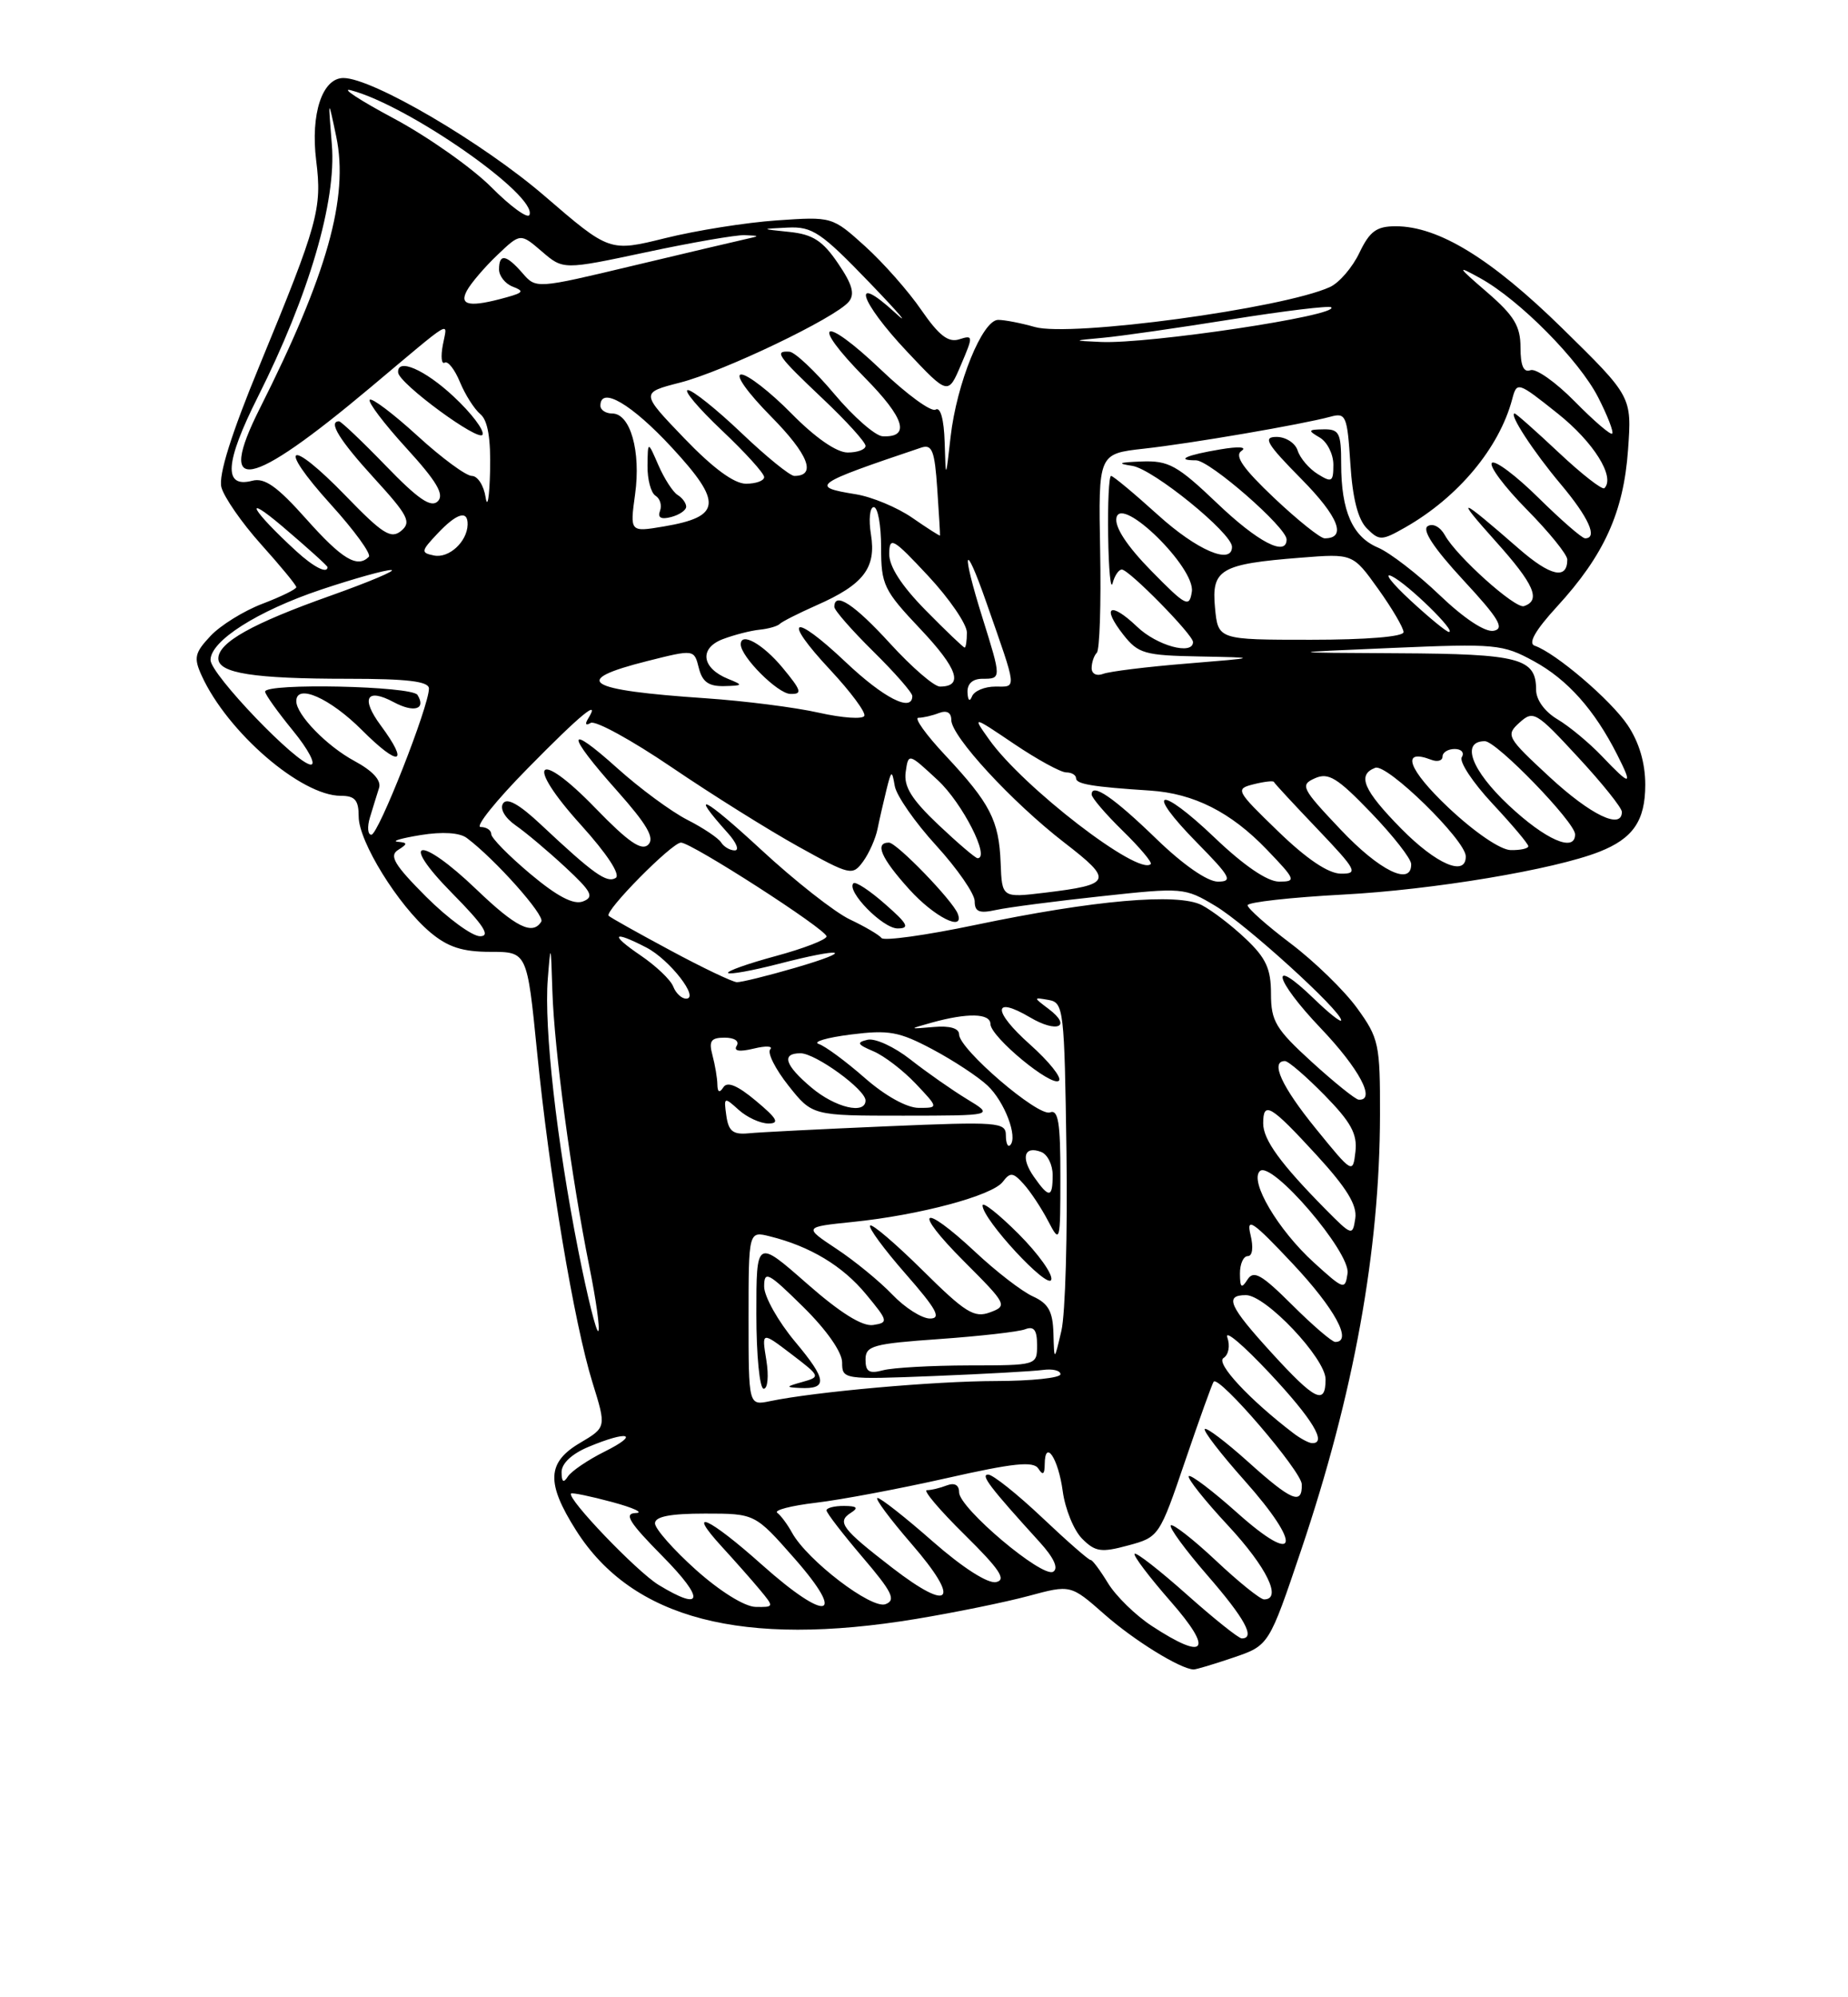 <?xml version="1.0" encoding="UTF-8" standalone="no"?>
<!DOCTYPE svg PUBLIC "-//W3C//DTD SVG 1.1//EN" "http://www.w3.org/Graphics/SVG/1.1/DTD/svg11.dtd" >
<svg xmlns="http://www.w3.org/2000/svg" xmlns:xlink="http://www.w3.org/1999/xlink" version="1.1" viewBox="0 0 237 256">
 <g >
 <path fill="currentColor"
d=" M 158.19 212.45 C 162.74 210.90 162.74 210.90 166.86 198.70 C 173.62 178.68 176.95 160.33 176.98 142.90 C 177.00 133.83 176.84 133.07 174.04 129.21 C 172.41 126.96 168.58 123.24 165.54 120.94 C 162.49 118.64 160.00 116.43 160.00 116.03 C 160.00 115.64 165.51 115.02 172.25 114.66 C 183.78 114.05 199.29 111.46 205.09 109.18 C 209.43 107.48 211.00 105.20 211.00 100.58 C 211.00 97.79 210.21 95.13 208.74 92.94 C 206.56 89.70 199.50 83.68 196.81 82.76 C 195.94 82.46 196.91 80.77 199.68 77.75 C 205.72 71.17 208.22 65.66 208.79 57.66 C 209.28 50.83 209.28 50.83 200.39 42.11 C 191.24 33.14 184.48 29.00 178.99 29.00 C 176.54 29.00 175.66 29.64 174.34 32.40 C 173.45 34.27 171.75 36.25 170.56 36.79 C 164.53 39.54 137.28 43.23 132.70 41.91 C 130.95 41.41 128.84 41.00 128.01 41.00 C 125.99 41.01 122.69 49.14 121.91 56.00 C 121.29 61.50 121.29 61.50 121.15 56.69 C 121.06 53.75 120.61 52.12 119.99 52.50 C 119.44 52.85 116.29 50.55 112.99 47.40 C 105.48 40.25 103.72 41.12 110.93 48.43 C 116.03 53.60 116.79 56.09 113.19 55.92 C 112.26 55.87 109.47 53.44 107.00 50.50 C 104.53 47.56 101.94 45.13 101.25 45.08 C 99.24 44.95 99.70 45.60 105.50 51.09 C 108.53 53.95 111.00 56.67 111.00 57.15 C 111.00 57.62 109.97 58.00 108.71 58.00 C 107.29 58.00 104.56 56.11 101.50 53.00 C 98.79 50.25 95.90 48.00 95.07 48.00 C 94.21 48.00 95.83 50.29 98.90 53.40 C 103.69 58.25 104.76 61.00 101.87 61.00 C 101.31 61.00 98.26 58.52 95.09 55.50 C 91.91 52.47 88.82 50.00 88.22 50.00 C 87.61 50.00 89.57 52.32 92.56 55.15 C 95.55 57.97 98.00 60.67 98.00 61.15 C 98.00 61.62 96.95 62.00 95.67 62.00 C 94.14 62.00 91.43 60.00 87.75 56.17 C 82.15 50.34 82.15 50.34 87.21 49.04 C 92.81 47.61 107.13 40.75 108.85 38.68 C 109.66 37.70 109.32 36.46 107.47 33.75 C 105.52 30.87 104.24 30.04 101.26 29.73 C 97.50 29.34 97.50 29.34 101.03 29.17 C 104.18 29.02 105.29 29.76 111.53 36.24 C 115.36 40.22 116.81 41.93 114.75 40.04 C 109.04 34.81 110.23 38.60 116.33 45.07 C 121.59 50.65 121.59 50.65 123.24 46.77 C 124.83 43.05 124.82 42.92 123.02 43.49 C 121.62 43.94 120.42 43.01 118.16 39.74 C 116.52 37.34 113.27 33.67 110.95 31.57 C 106.73 27.76 106.72 27.76 99.61 28.25 C 95.70 28.52 89.27 29.54 85.33 30.52 C 78.17 32.29 78.17 32.29 69.83 25.11 C 61.91 18.29 47.76 10.00 44.04 10.00 C 41.33 10.00 39.81 14.61 40.55 20.58 C 41.32 26.73 40.80 28.63 33.30 46.81 C 29.64 55.67 28.01 60.89 28.39 62.44 C 28.72 63.71 31.01 67.02 33.49 69.78 C 35.97 72.54 38.00 75.00 38.00 75.26 C 38.00 75.52 36.04 76.48 33.65 77.39 C 31.26 78.30 28.26 80.16 26.99 81.52 C 24.97 83.67 24.82 84.31 25.86 86.59 C 29.16 93.84 38.61 102.00 43.70 102.00 C 45.52 102.00 46.00 102.55 46.00 104.66 C 46.00 107.86 51.05 116.02 55.18 119.50 C 57.43 121.39 59.30 122.00 62.88 122.00 C 67.60 122.00 67.60 122.00 68.87 134.75 C 70.44 150.61 73.63 169.62 75.98 177.19 C 77.77 182.94 77.77 182.94 74.39 184.94 C 70.14 187.44 70.02 190.06 73.88 196.15 C 81.09 207.52 95.21 211.19 117.50 207.50 C 122.45 206.68 128.93 205.36 131.90 204.56 C 137.31 203.10 137.31 203.10 141.65 206.92 C 145.44 210.26 151.35 213.91 153.07 213.98 C 153.39 213.99 155.69 213.30 158.19 212.45 Z  M 147.71 208.40 C 145.63 207.04 143.09 204.56 142.08 202.89 C 141.06 201.22 140.07 199.90 139.87 199.95 C 139.67 200.00 136.87 197.56 133.66 194.52 C 130.45 191.49 127.33 189.00 126.73 189.00 C 125.70 189.00 126.97 190.66 133.32 197.64 C 135.16 199.66 135.78 201.02 135.07 201.45 C 133.70 202.31 123.00 193.29 123.00 191.27 C 123.00 190.33 122.42 190.01 121.42 190.39 C 120.55 190.73 119.40 191.00 118.87 191.00 C 118.34 191.00 120.52 193.57 123.71 196.71 C 128.22 201.16 129.11 202.50 127.74 202.78 C 126.68 203.00 123.45 200.93 119.63 197.58 C 116.14 194.51 112.95 192.00 112.54 192.00 C 112.13 192.00 114.11 194.66 116.93 197.92 C 123.27 205.24 121.99 206.78 114.42 200.94 C 107.95 195.95 107.29 195.07 109.12 193.90 C 110.14 193.26 109.92 193.03 108.25 193.02 C 107.01 193.01 106.00 193.27 106.00 193.59 C 106.00 193.92 108.08 196.61 110.61 199.58 C 114.43 204.05 114.94 205.09 113.57 205.61 C 111.78 206.30 103.54 200.00 101.58 196.46 C 100.99 195.38 100.13 194.23 99.68 193.90 C 99.23 193.56 101.45 192.99 104.63 192.61 C 107.81 192.24 115.35 190.82 121.39 189.46 C 130.02 187.51 132.54 187.25 133.17 188.24 C 133.74 189.14 133.97 188.98 133.98 187.69 C 134.01 184.36 135.72 186.90 136.29 191.12 C 136.60 193.42 137.72 196.16 138.78 197.22 C 140.46 198.91 141.23 199.02 144.69 198.08 C 148.63 197.02 148.70 196.92 151.99 187.26 C 153.82 181.89 155.47 177.31 155.65 177.09 C 156.34 176.25 166.91 188.56 166.95 190.25 C 167.02 192.96 165.64 192.38 160.07 187.37 C 157.24 184.83 154.74 182.93 154.51 183.16 C 154.28 183.39 156.58 186.37 159.62 189.78 C 167.09 198.17 166.49 200.88 158.70 193.93 C 155.52 191.09 152.71 188.96 152.46 189.20 C 152.22 189.45 154.49 192.31 157.51 195.55 C 162.46 200.88 164.47 205.00 162.11 205.00 C 161.63 205.00 158.84 202.76 155.93 200.02 C 153.01 197.28 150.41 195.26 150.15 195.51 C 149.90 195.77 152.01 198.65 154.84 201.91 C 159.65 207.44 161.05 210.01 159.25 210.00 C 158.84 209.99 155.67 207.46 152.20 204.37 C 148.74 201.29 145.73 198.94 145.51 199.15 C 145.30 199.37 147.38 202.12 150.14 205.27 C 155.70 211.61 154.65 212.95 147.71 208.40 Z  M 89.25 201.21 C 86.36 198.62 84.00 195.94 84.00 195.25 C 84.00 194.38 85.95 194.00 90.42 194.00 C 96.83 194.00 96.83 194.00 101.89 199.75 C 108.68 207.47 106.06 208.00 97.74 200.58 C 90.90 194.47 87.87 193.11 92.58 198.25 C 94.22 200.04 96.41 202.51 97.44 203.75 C 99.29 205.98 99.29 206.00 96.90 205.96 C 95.49 205.93 92.34 203.97 89.25 201.21 Z  M 84.46 203.14 C 81.66 201.43 72.64 192.02 73.24 191.43 C 73.38 191.29 75.75 191.78 78.50 192.52 C 81.25 193.26 82.62 193.90 81.53 193.93 C 79.97 193.99 80.68 195.13 85.00 199.50 C 90.43 205.00 90.19 206.63 84.46 203.14 Z  M 72.02 188.70 C 72.01 187.58 73.32 186.35 75.47 185.45 C 80.58 183.31 82.14 183.76 77.55 186.05 C 75.38 187.13 73.25 188.58 72.82 189.26 C 72.27 190.13 72.03 189.96 72.02 188.70 Z  M 165.89 183.71 C 160.25 179.41 155.86 174.70 156.91 174.06 C 157.56 173.65 157.78 172.50 157.40 171.42 C 157.04 170.36 159.47 172.43 162.82 176.00 C 168.35 181.90 170.25 185.05 168.25 184.97 C 167.84 184.95 166.77 184.38 165.89 183.71 Z  M 96.00 168.97 C 96.00 157.78 96.00 157.78 98.75 158.47 C 103.91 159.75 108.07 162.26 111.06 165.88 C 113.92 169.33 113.96 169.52 111.98 169.83 C 110.59 170.04 107.75 168.27 103.45 164.49 C 97.00 158.83 97.00 158.83 97.00 168.42 C 97.00 173.71 97.42 178.00 97.94 178.00 C 98.46 178.00 98.61 176.37 98.28 174.33 C 97.68 170.66 97.68 170.66 101.49 173.56 C 105.23 176.41 105.25 176.47 102.90 177.13 C 100.76 177.73 100.72 177.81 102.58 177.90 C 106.19 178.07 106.07 176.86 101.97 171.97 C 99.79 169.36 98.00 166.18 98.00 164.90 C 98.00 162.81 98.51 163.08 103.00 167.50 C 106.00 170.45 108.00 173.31 108.00 174.63 C 108.00 176.81 108.16 176.83 119.75 176.37 C 126.21 176.11 132.51 175.76 133.75 175.59 C 134.99 175.42 136.00 175.66 136.00 176.14 C 136.00 176.61 132.29 177.00 127.75 177.01 C 119.86 177.02 104.58 178.38 98.75 179.59 C 96.00 180.16 96.00 180.16 96.00 168.97 Z  M 163.10 173.42 C 157.62 167.42 156.98 166.00 159.79 166.00 C 162.33 166.00 170.00 174.11 170.00 176.79 C 170.00 180.16 168.66 179.51 163.10 173.42 Z  M 111.00 174.26 C 111.00 172.49 111.94 172.23 120.46 171.63 C 125.67 171.26 130.62 170.70 131.46 170.38 C 132.60 169.94 133.00 170.46 133.00 172.39 C 133.00 175.00 133.00 175.00 124.25 175.01 C 119.44 175.02 114.49 175.30 113.25 175.63 C 111.47 176.11 111.00 175.82 111.00 174.26 Z  M 135.10 170.91 C 135.02 168.09 134.46 167.07 132.46 166.16 C 131.06 165.53 127.76 162.98 125.11 160.50 C 118.14 153.99 116.92 154.96 123.63 161.67 C 129.14 167.18 129.23 167.37 126.96 168.21 C 124.94 168.96 123.79 168.24 118.34 162.84 C 114.88 159.42 111.84 156.82 111.59 157.08 C 111.33 157.34 113.38 160.12 116.14 163.27 C 120.11 167.80 120.77 169.00 119.27 169.00 C 118.23 169.00 116.05 167.62 114.44 165.93 C 112.82 164.24 109.60 161.60 107.28 160.07 C 103.06 157.27 103.06 157.27 109.36 156.62 C 117.92 155.75 127.26 153.25 128.60 151.48 C 129.56 150.22 129.92 150.25 131.28 151.76 C 132.15 152.72 133.56 154.85 134.42 156.50 C 135.95 159.43 135.99 159.30 135.99 150.78 C 136.00 143.90 135.72 142.17 134.66 142.58 C 133.14 143.16 123.00 134.47 123.00 132.58 C 123.00 131.80 121.81 131.45 119.75 131.63 C 116.50 131.91 116.50 131.91 119.50 131.07 C 124.08 129.80 127.00 129.86 127.02 131.25 C 127.04 132.91 134.92 139.41 135.81 138.51 C 136.19 138.12 134.52 136.04 132.10 133.88 C 127.28 129.59 127.28 127.56 132.10 130.40 C 135.58 132.46 137.51 131.60 134.50 129.33 C 132.50 127.82 132.50 127.82 134.50 128.17 C 136.41 128.51 136.51 129.42 136.77 147.59 C 136.92 158.07 136.63 168.41 136.12 170.57 C 135.20 174.50 135.20 174.50 135.10 170.91 Z  M 130.62 158.15 C 128.08 155.61 126.00 153.97 126.01 154.51 C 126.02 156.31 134.39 165.34 134.82 164.03 C 135.05 163.34 133.16 160.69 130.62 158.15 Z  M 165.71 167.25 C 161.79 163.35 160.78 162.77 159.99 164.00 C 159.22 165.21 159.03 165.06 159.02 163.25 C 159.01 162.01 159.46 161.00 160.02 161.00 C 160.63 161.00 160.77 159.89 160.37 158.25 C 159.81 155.94 160.67 156.53 165.81 162.00 C 171.20 167.74 173.51 172.00 171.24 172.00 C 170.82 172.00 168.33 169.86 165.71 167.25 Z  M 74.16 160.27 C 71.38 146.18 69.76 131.74 70.25 125.50 C 70.62 120.80 70.65 120.89 70.84 127.00 C 71.07 134.48 73.28 150.94 75.58 162.33 C 76.45 166.64 76.97 170.36 76.73 170.61 C 76.49 170.85 75.33 166.20 74.16 160.27 Z  M 168.50 161.82 C 163.89 157.63 160.20 151.37 161.58 150.10 C 163.08 148.71 173.21 160.51 172.82 163.20 C 172.51 165.37 172.35 165.32 168.50 161.82 Z  M 169.98 154.98 C 164.22 149.14 162.00 146.09 162.00 143.99 C 162.00 141.06 162.94 141.62 168.83 148.03 C 172.71 152.26 174.07 154.47 173.81 156.17 C 173.47 158.44 173.38 158.41 169.98 154.98 Z  M 132.60 150.84 C 130.88 148.39 131.34 146.81 133.53 147.65 C 134.34 147.96 135.00 149.29 135.00 150.61 C 135.00 153.56 134.54 153.61 132.60 150.84 Z  M 168.75 144.66 C 164.35 139.25 162.87 136.00 164.79 136.00 C 165.23 136.00 167.51 137.97 169.87 140.37 C 173.26 143.83 174.09 145.34 173.83 147.62 C 173.50 150.47 173.45 150.44 168.75 144.66 Z  M 129.00 145.52 C 129.00 143.83 128.04 143.75 113.75 144.36 C 105.36 144.72 97.38 145.12 96.00 145.26 C 94.01 145.45 93.43 144.99 93.15 143.00 C 92.81 140.59 92.87 140.57 94.73 142.25 C 95.79 143.21 97.51 144.00 98.54 144.00 C 100.02 144.00 99.68 143.38 96.96 141.11 C 94.60 139.13 93.27 138.57 92.77 139.36 C 92.27 140.13 92.02 140.01 92.00 139.00 C 91.99 138.18 91.70 136.49 91.37 135.25 C 90.88 133.42 91.17 133.00 92.94 133.00 C 94.19 133.00 94.85 133.44 94.48 134.04 C 94.05 134.72 94.81 134.85 96.67 134.40 C 98.22 134.02 99.17 134.07 98.78 134.50 C 98.38 134.93 99.43 137.02 101.11 139.14 C 104.17 143.00 104.17 143.00 115.83 143.00 C 127.50 142.99 127.50 142.99 124.00 140.87 C 122.08 139.70 118.82 137.42 116.76 135.80 C 114.70 134.18 112.23 133.04 111.26 133.27 C 109.81 133.61 109.94 133.87 112.00 134.74 C 113.38 135.32 115.82 137.19 117.44 138.90 C 120.37 142.00 120.37 142.00 117.83 142.00 C 116.30 142.00 113.52 140.46 110.89 138.15 C 108.48 136.04 105.83 134.08 105.00 133.81 C 104.17 133.54 106.02 132.99 109.10 132.60 C 114.00 131.98 115.30 132.22 119.58 134.49 C 122.27 135.92 125.45 138.01 126.65 139.14 C 128.84 141.20 130.57 145.76 129.55 146.78 C 129.25 147.09 129.00 146.52 129.00 145.52 Z  M 104.08 139.41 C 100.65 136.53 100.16 135.00 102.66 135.00 C 104.58 135.00 111.00 139.65 111.00 141.05 C 111.00 142.89 107.12 141.97 104.08 139.41 Z  M 168.25 136.13 C 163.60 131.89 163.00 130.89 163.00 127.37 C 163.00 124.18 162.36 122.78 159.75 120.32 C 157.96 118.62 155.43 116.69 154.12 116.01 C 151.03 114.43 140.30 115.37 125.05 118.56 C 118.75 119.88 113.35 120.63 113.05 120.23 C 112.75 119.83 110.92 118.76 109.00 117.85 C 107.08 116.95 101.92 112.90 97.55 108.85 C 90.29 102.14 88.27 101.13 93.32 106.75 C 94.44 107.99 94.85 109.00 94.23 109.00 C 93.62 109.00 92.84 108.54 92.49 107.99 C 92.15 107.43 90.18 106.11 88.13 105.07 C 86.08 104.02 82.06 101.06 79.20 98.49 C 72.55 92.51 72.52 93.94 79.14 101.36 C 82.97 105.67 83.99 107.41 83.14 108.26 C 82.29 109.11 80.58 107.93 76.39 103.61 C 68.83 95.80 67.19 97.66 74.51 105.74 C 77.87 109.46 79.61 112.12 78.96 112.53 C 77.82 113.23 76.11 112.01 69.37 105.69 C 66.58 103.07 65.00 102.19 64.51 102.99 C 64.08 103.67 64.76 104.84 66.14 105.80 C 67.44 106.70 70.30 109.11 72.50 111.15 C 75.89 114.30 76.24 114.97 74.76 115.54 C 73.56 116.00 71.47 114.91 68.01 112.01 C 65.26 109.70 63.00 107.41 63.00 106.91 C 63.00 106.41 62.39 106.00 61.64 106.00 C 60.89 106.00 63.60 102.62 67.66 98.50 C 74.54 91.50 77.10 89.41 75.40 92.15 C 74.99 92.83 75.13 93.04 75.75 92.66 C 76.33 92.30 81.01 94.86 86.15 98.35 C 91.29 101.84 98.60 106.41 102.39 108.51 C 109.06 112.21 109.33 112.27 110.69 110.42 C 111.46 109.36 112.29 107.49 112.54 106.25 C 112.79 105.01 113.31 102.76 113.68 101.25 C 114.31 98.70 114.39 98.66 114.75 100.74 C 114.96 101.98 117.36 105.42 120.07 108.38 C 122.78 111.35 125.00 114.56 125.00 115.51 C 125.00 116.87 125.58 117.11 127.75 116.63 C 129.26 116.30 135.31 115.51 141.18 114.88 C 151.67 113.74 151.94 113.76 155.86 116.11 C 159.80 118.46 172.00 129.55 172.00 130.77 C 172.00 131.11 170.43 129.87 168.51 128.01 C 162.66 122.34 163.39 125.51 169.38 131.79 C 174.32 136.97 176.51 141.09 174.25 140.95 C 173.84 140.93 171.14 138.76 168.25 136.13 Z  M 113.50 115.87 C 111.54 114.14 109.72 112.95 109.45 113.21 C 108.49 114.18 113.20 119.00 115.11 119.00 C 116.72 119.00 116.43 118.43 113.50 115.87 Z  M 122.83 117.12 C 122.19 115.43 115.00 108.00 114.00 108.00 C 112.13 108.00 112.99 109.99 116.62 114.00 C 119.81 117.53 123.74 119.51 122.83 117.12 Z  M 86.34 126.45 C 86.02 125.60 84.13 123.80 82.14 122.45 C 78.15 119.74 78.56 119.20 82.90 121.45 C 85.88 122.99 89.77 128.00 87.99 128.00 C 87.41 128.00 86.67 127.30 86.34 126.45 Z  M 86.00 121.83 C 81.88 119.62 78.30 117.62 78.06 117.38 C 77.47 116.81 86.17 108.00 87.33 108.00 C 88.69 108.00 106.00 119.14 106.00 120.02 C 106.00 120.44 103.07 121.57 99.49 122.54 C 95.90 123.51 93.15 124.49 93.38 124.71 C 93.60 124.93 96.48 124.41 99.78 123.56 C 108.19 121.38 109.87 121.74 102.00 124.04 C 98.42 125.08 95.05 125.91 94.50 125.89 C 93.95 125.87 90.12 124.05 86.00 121.83 Z  M 54.65 114.94 C 50.59 110.87 49.88 109.69 51.04 108.95 C 52.31 108.15 52.30 108.01 51.00 107.89 C 50.17 107.81 51.51 107.43 53.96 107.03 C 56.75 106.58 58.96 106.72 59.87 107.41 C 63.50 110.13 69.91 117.33 69.42 118.12 C 68.31 119.92 66.17 118.86 61.10 114.00 C 53.78 106.99 51.02 107.43 58.00 114.50 C 62.03 118.58 62.95 120.00 61.57 120.00 C 60.55 120.00 57.44 117.72 54.65 114.94 Z  M 128.33 110.62 C 128.12 105.16 127.00 102.98 121.23 96.81 C 118.75 94.17 117.20 92.00 117.78 92.00 C 118.36 92.00 119.55 91.73 120.42 91.39 C 121.43 91.01 122.00 91.33 122.00 92.28 C 122.00 94.38 129.80 102.83 136.51 108.01 C 142.81 112.87 142.61 113.38 134.00 114.42 C 128.50 115.08 128.50 115.08 128.33 110.62 Z  M 148.33 107.55 C 142.84 102.23 140.00 100.28 140.00 101.83 C 140.00 102.25 141.79 104.34 143.98 106.48 C 146.17 108.62 147.79 110.54 147.58 110.75 C 146.02 112.31 131.21 100.91 126.87 94.81 C 124.67 91.72 124.67 91.72 130.07 95.36 C 133.04 97.36 136.04 99.00 136.74 99.00 C 137.43 99.00 138.00 99.34 138.00 99.75 C 138.00 100.50 140.08 100.85 147.50 101.33 C 153.11 101.70 157.85 104.09 162.45 108.88 C 166.18 112.76 166.27 113.00 164.04 113.00 C 162.54 113.00 159.54 110.96 155.79 107.38 C 148.61 100.53 146.68 101.07 153.52 108.02 C 157.81 112.38 158.15 113.00 156.19 113.00 C 154.84 113.00 151.73 110.84 148.33 107.55 Z  M 163.91 106.55 C 158.49 101.31 158.39 101.12 160.78 100.52 C 162.13 100.18 163.30 100.05 163.37 100.22 C 163.44 100.40 165.96 103.12 168.97 106.27 C 173.99 111.54 174.23 112.00 171.97 111.98 C 170.35 111.97 167.56 110.09 163.91 106.55 Z  M 171.93 106.33 C 166.91 101.03 166.70 100.61 168.64 99.75 C 170.37 98.98 171.51 99.68 175.83 104.17 C 178.65 107.10 180.97 110.06 180.98 110.75 C 181.03 113.62 176.94 111.63 171.93 106.33 Z  M 179.71 106.22 C 174.84 101.27 174.01 99.32 176.37 98.41 C 177.87 97.83 187.94 107.67 187.98 109.75 C 188.02 112.42 184.22 110.79 179.71 106.22 Z  M 120.34 105.71 C 116.91 102.46 115.89 100.82 116.15 98.96 C 116.50 96.50 116.50 96.50 120.27 100.00 C 123.42 102.92 127.03 110.00 125.37 110.00 C 125.10 110.00 122.84 108.07 120.34 105.71 Z  M 185.76 103.52 C 180.59 98.64 179.58 95.86 183.55 97.38 C 184.35 97.69 185.00 97.50 185.00 96.97 C 185.00 96.44 185.70 96.00 186.56 96.00 C 187.42 96.00 187.83 96.47 187.47 97.05 C 187.11 97.63 188.89 100.31 191.41 103.01 C 193.93 105.71 196.00 108.16 196.00 108.46 C 196.00 108.76 194.99 108.98 193.75 108.96 C 192.43 108.94 189.12 106.68 185.76 103.52 Z  M 193.48 103.21 C 188.69 98.72 187.31 95.00 190.43 95.00 C 191.93 95.00 202.00 105.39 202.00 106.94 C 202.00 109.31 198.21 107.65 193.48 103.21 Z  M 47.45 104.75 C 47.82 103.51 48.35 101.83 48.61 101.00 C 48.93 100.03 47.81 98.81 45.46 97.54 C 41.92 95.64 38.00 91.61 38.00 89.87 C 38.00 87.57 42.31 89.47 46.42 93.58 C 51.21 98.37 52.56 98.03 48.82 92.97 C 46.24 89.48 47.01 88.13 50.50 90.00 C 53.10 91.39 54.68 90.91 53.54 89.07 C 52.84 87.92 34.00 87.52 34.00 88.65 C 34.00 89.00 35.61 91.25 37.57 93.65 C 39.53 96.04 40.56 98.00 39.87 98.00 C 38.11 98.00 27.00 86.42 27.00 84.59 C 27.00 82.14 33.02 78.31 41.18 75.57 C 45.40 74.16 49.45 73.03 50.18 73.06 C 50.90 73.09 47.40 74.57 42.40 76.35 C 32.35 79.91 28.00 82.35 28.00 84.40 C 28.00 86.29 32.56 87.00 44.62 87.00 C 52.25 87.00 55.00 87.33 55.01 88.25 C 55.03 90.47 48.53 106.98 47.63 106.99 C 47.16 107.00 47.07 105.99 47.45 104.75 Z  M 198.75 99.61 C 193.23 94.50 193.08 94.24 194.87 92.62 C 196.64 91.02 197.00 91.23 202.36 97.03 C 205.46 100.37 208.00 103.54 208.00 104.06 C 208.00 106.39 204.03 104.48 198.75 99.61 Z  M 205.44 96.92 C 203.82 95.22 201.26 93.10 199.75 92.20 C 198.10 91.22 197.00 89.70 197.00 88.41 C 197.00 84.37 194.89 83.81 179.28 83.73 C 164.50 83.65 164.50 83.65 178.50 83.05 C 191.81 82.48 192.71 82.56 196.72 84.75 C 201.03 87.10 204.49 90.98 207.41 96.75 C 209.45 100.78 209.15 100.81 205.44 96.92 Z  M 105.02 91.35 C 102.01 90.67 95.49 89.84 90.52 89.50 C 75.00 88.45 73.08 87.23 83.01 84.73 C 89.02 83.22 89.02 83.22 89.62 85.61 C 90.07 87.40 90.88 87.98 92.86 87.94 C 95.31 87.88 95.35 87.81 93.39 87.02 C 89.97 85.64 89.63 83.09 92.70 81.92 C 94.16 81.37 96.29 80.82 97.43 80.71 C 98.57 80.59 99.72 80.26 100.00 79.97 C 100.28 79.68 102.40 78.61 104.72 77.58 C 110.75 74.93 112.39 72.79 111.70 68.52 C 111.38 66.59 111.55 65.00 112.06 65.00 C 112.58 65.00 113.00 67.32 113.00 70.15 C 113.00 74.97 113.33 75.65 118.06 80.65 C 122.83 85.70 123.61 88.00 120.54 88.00 C 119.80 88.00 116.94 85.53 114.17 82.50 C 109.57 77.46 107.00 75.77 107.00 77.79 C 107.00 78.22 109.25 80.79 112.00 83.50 C 114.75 86.21 117.00 88.78 117.00 89.21 C 117.00 91.35 113.33 89.48 108.43 84.84 C 101.60 78.38 100.19 79.15 106.50 85.89 C 109.08 88.66 111.04 91.29 110.85 91.75 C 110.66 92.21 108.04 92.03 105.02 91.35 Z  M 100.35 85.57 C 97.82 82.53 95.00 80.96 95.00 82.59 C 95.00 84.17 99.72 88.90 101.35 88.94 C 102.94 88.99 102.80 88.53 100.35 85.57 Z  M 124.08 88.75 C 124.03 87.64 124.73 87.00 126.00 87.00 C 128.44 87.00 128.44 87.00 125.99 79.16 C 123.26 70.45 123.62 68.98 126.48 77.17 C 130.50 88.65 130.43 88.00 127.65 88.00 C 126.28 88.00 124.94 88.56 124.66 89.25 C 124.36 90.00 124.13 89.80 124.08 88.75 Z  M 140.00 85.64 C 140.00 84.92 140.30 84.03 140.66 83.67 C 141.03 83.31 141.22 77.42 141.09 70.58 C 140.86 58.16 140.86 58.16 146.68 57.51 C 152.77 56.84 166.98 54.40 170.63 53.41 C 172.61 52.87 172.78 53.27 173.18 59.43 C 173.46 63.87 174.15 66.58 175.30 67.73 C 176.90 69.33 177.19 69.32 180.25 67.58 C 187.01 63.72 192.26 57.43 193.93 51.18 C 194.54 48.88 194.62 48.90 199.78 53.01 C 204.38 56.67 207.18 61.15 205.76 62.57 C 205.50 62.84 202.87 60.79 199.93 58.03 C 196.98 55.26 194.43 53.00 194.25 53.00 C 193.46 53.00 196.65 57.89 200.16 62.06 C 203.75 66.33 204.95 69.00 203.28 69.00 C 202.89 69.00 200.20 66.66 197.31 63.81 C 194.41 60.95 191.73 58.94 191.33 59.33 C 190.94 59.73 192.95 62.41 195.81 65.31 C 198.66 68.20 201.00 71.08 201.00 71.72 C 201.00 74.34 198.84 73.86 194.79 70.33 C 187.08 63.61 186.46 63.41 191.81 69.38 C 196.76 74.89 197.66 76.95 195.44 77.69 C 194.32 78.06 186.80 71.31 185.31 68.61 C 184.71 67.53 183.76 67.03 183.10 67.44 C 182.33 67.91 183.88 70.26 187.64 74.33 C 192.23 79.28 193.00 80.57 191.56 80.85 C 190.46 81.06 187.77 79.28 184.63 76.28 C 181.81 73.58 178.25 70.84 176.73 70.19 C 173.45 68.81 172.00 65.51 172.00 59.43 C 172.00 55.49 171.75 55.00 169.75 55.03 C 167.74 55.06 167.69 55.17 169.25 56.08 C 170.21 56.64 171.00 58.21 171.00 59.56 C 171.00 61.77 170.80 61.89 168.99 60.76 C 167.88 60.07 166.73 58.72 166.42 57.75 C 166.12 56.79 164.90 56.00 163.72 56.00 C 161.91 56.00 162.42 56.86 166.90 61.40 C 171.68 66.24 172.76 69.00 169.88 69.00 C 169.33 69.00 166.42 66.67 163.41 63.83 C 159.41 60.04 158.28 58.42 159.22 57.79 C 159.97 57.28 158.84 57.20 156.50 57.60 C 152.16 58.32 150.65 59.00 153.38 59.00 C 155.14 59.00 165.00 67.60 165.00 69.14 C 165.00 71.40 161.31 69.49 156.09 64.50 C 150.98 59.63 149.87 59.02 146.41 59.15 C 143.47 59.26 143.17 59.40 145.21 59.71 C 147.89 60.12 158.00 68.33 158.00 70.09 C 158.00 72.46 153.49 70.52 148.50 66.00 C 145.46 63.25 142.76 61.00 142.49 61.00 C 142.22 61.00 142.05 64.49 142.12 68.75 C 142.18 73.01 142.44 75.71 142.69 74.75 C 142.94 73.79 143.47 73.00 143.87 73.00 C 144.79 73.00 153.00 81.35 153.00 82.29 C 153.00 84.03 148.35 82.76 145.82 80.32 C 142.38 77.04 141.21 77.72 144.06 81.35 C 145.97 83.78 146.79 84.01 153.82 84.14 C 161.50 84.29 161.50 84.29 152.23 85.05 C 147.12 85.46 142.29 86.06 141.48 86.37 C 140.64 86.69 140.00 86.37 140.00 85.64 Z  M 118.71 78.22 C 115.60 75.06 114.01 72.59 114.04 70.97 C 114.07 68.72 114.51 68.97 119.04 73.82 C 121.77 76.75 124.00 80.01 124.00 81.07 C 124.00 82.13 123.87 83.00 123.71 83.00 C 123.55 83.00 121.30 80.85 118.71 78.22 Z  M 155.82 77.89 C 155.35 72.97 156.52 72.29 166.81 71.48 C 173.50 70.95 173.50 70.95 176.75 75.49 C 178.54 77.99 180.00 80.48 180.00 81.02 C 180.00 81.61 175.22 82.00 168.11 82.00 C 156.21 82.00 156.21 82.00 155.82 77.89 Z  M 180.88 76.95 C 178.47 74.72 177.40 73.33 178.50 73.86 C 180.53 74.84 186.84 81.00 185.82 81.00 C 185.51 81.00 183.29 79.18 180.88 76.95 Z  M 147.65 73.17 C 144.54 70.00 142.94 67.57 143.18 66.37 C 143.76 63.41 153.32 72.77 152.85 75.84 C 152.53 77.92 152.11 77.71 147.65 73.17 Z  M 38.00 70.65 C 32.29 65.42 30.94 63.00 36.25 67.50 C 39.41 70.19 42.00 72.52 42.00 72.69 C 42.00 73.59 40.21 72.68 38.00 70.65 Z  M 39.29 66.54 C 35.56 62.35 33.94 61.20 32.35 61.62 C 28.61 62.60 28.84 59.28 33.08 50.85 C 39.62 37.84 43.15 25.80 42.56 18.57 C 42.07 12.50 42.07 12.50 43.12 17.50 C 44.75 25.28 41.97 35.18 33.32 52.35 C 27.68 63.55 31.89 62.76 47.50 49.67 C 58.44 40.50 57.36 41.13 56.79 44.22 C 56.51 45.72 56.62 46.73 57.03 46.48 C 57.44 46.23 58.32 47.35 58.99 48.98 C 59.66 50.60 60.84 52.45 61.61 53.09 C 62.56 53.88 62.95 56.20 62.85 60.37 C 62.77 63.74 62.51 65.26 62.28 63.75 C 62.05 62.24 61.26 61.00 60.51 61.00 C 59.77 61.00 56.63 58.69 53.55 55.87 C 50.46 53.05 47.70 50.96 47.42 51.24 C 47.15 51.52 49.25 54.30 52.11 57.43 C 56.01 61.70 57.01 63.39 56.15 64.25 C 55.28 65.12 53.63 63.99 49.48 59.70 C 46.44 56.56 43.74 54.00 43.48 54.00 C 42.04 54.00 43.54 56.43 47.99 61.30 C 52.35 66.07 52.79 66.93 51.45 68.04 C 50.15 69.12 49.08 68.45 44.38 63.60 C 37.02 56.00 35.38 56.87 42.41 64.64 C 45.45 67.99 47.65 71.02 47.30 71.37 C 45.82 72.85 43.87 71.68 39.29 66.54 Z  M 58.18 50.83 C 54.47 47.36 50.91 45.83 51.06 47.75 C 51.17 49.17 61.50 56.75 61.89 55.70 C 62.11 55.13 60.44 52.93 58.18 50.83 Z  M 55.66 71.20 C 53.95 70.85 53.98 70.65 56.09 68.41 C 58.58 65.76 60.02 65.33 59.97 67.25 C 59.91 69.44 57.57 71.59 55.66 71.20 Z  M 117.00 66.37 C 115.08 65.04 111.81 63.68 109.75 63.35 C 103.78 62.39 104.27 62.04 118.15 57.37 C 119.54 56.91 119.87 57.76 120.20 62.66 C 120.42 65.87 120.58 68.57 120.55 68.64 C 120.52 68.72 118.92 67.70 117.00 66.37 Z  M 81.45 63.34 C 82.21 57.85 80.84 53.00 78.52 53.00 C 77.69 53.00 77.00 52.55 77.00 52.00 C 77.00 49.44 81.01 51.79 86.17 57.37 C 92.71 64.44 92.53 66.23 85.12 67.48 C 80.78 68.21 80.78 68.21 81.45 63.34 Z  M 88.00 64.94 C 88.00 64.49 87.51 63.81 86.90 63.44 C 86.30 63.07 85.19 61.35 84.44 59.63 C 83.08 56.50 83.08 56.50 83.04 59.69 C 83.02 61.45 83.48 63.18 84.07 63.54 C 84.66 63.91 84.91 64.78 84.64 65.49 C 84.31 66.35 84.78 66.61 86.07 66.27 C 87.13 65.99 88.00 65.40 88.00 64.94 Z  M 201.96 51.46 C 199.53 48.99 196.97 47.18 196.27 47.45 C 195.40 47.78 195.00 46.88 195.00 44.55 C 195.00 41.81 194.19 40.47 190.75 37.49 C 186.83 34.11 186.76 33.96 189.84 35.66 C 194.88 38.44 202.54 46.18 204.97 50.95 C 206.16 53.28 206.97 55.37 206.76 55.58 C 206.55 55.79 204.39 53.93 201.96 51.46 Z  M 141.50 43.29 C 143.70 43.09 151.08 42.03 157.90 40.94 C 164.71 39.85 170.49 39.15 170.73 39.39 C 171.77 40.44 147.31 44.11 141.18 43.83 C 137.50 43.66 137.50 43.66 141.50 43.29 Z  M 59.88 37.25 C 60.40 36.29 62.16 34.23 63.78 32.69 C 66.74 29.87 66.74 29.87 69.49 32.23 C 72.23 34.59 72.23 34.59 82.86 32.33 C 88.71 31.08 94.40 30.10 95.50 30.14 C 97.50 30.23 97.50 30.23 95.50 30.68 C 94.40 30.92 87.93 32.45 81.13 34.07 C 68.77 37.02 68.75 37.02 67.01 35.01 C 64.92 32.61 64.00 32.46 64.00 34.53 C 64.00 35.37 64.79 36.37 65.75 36.74 C 67.23 37.30 67.12 37.51 65.00 38.10 C 60.28 39.42 58.83 39.18 59.88 37.25 Z  M 63.00 23.98 C 60.52 21.50 54.90 17.54 50.50 15.18 C 46.10 12.83 43.62 11.20 45.00 11.57 C 52.40 13.52 68.95 25.07 67.90 27.55 C 67.68 28.07 65.47 26.47 63.00 23.98 Z "/>
</g>
</svg>